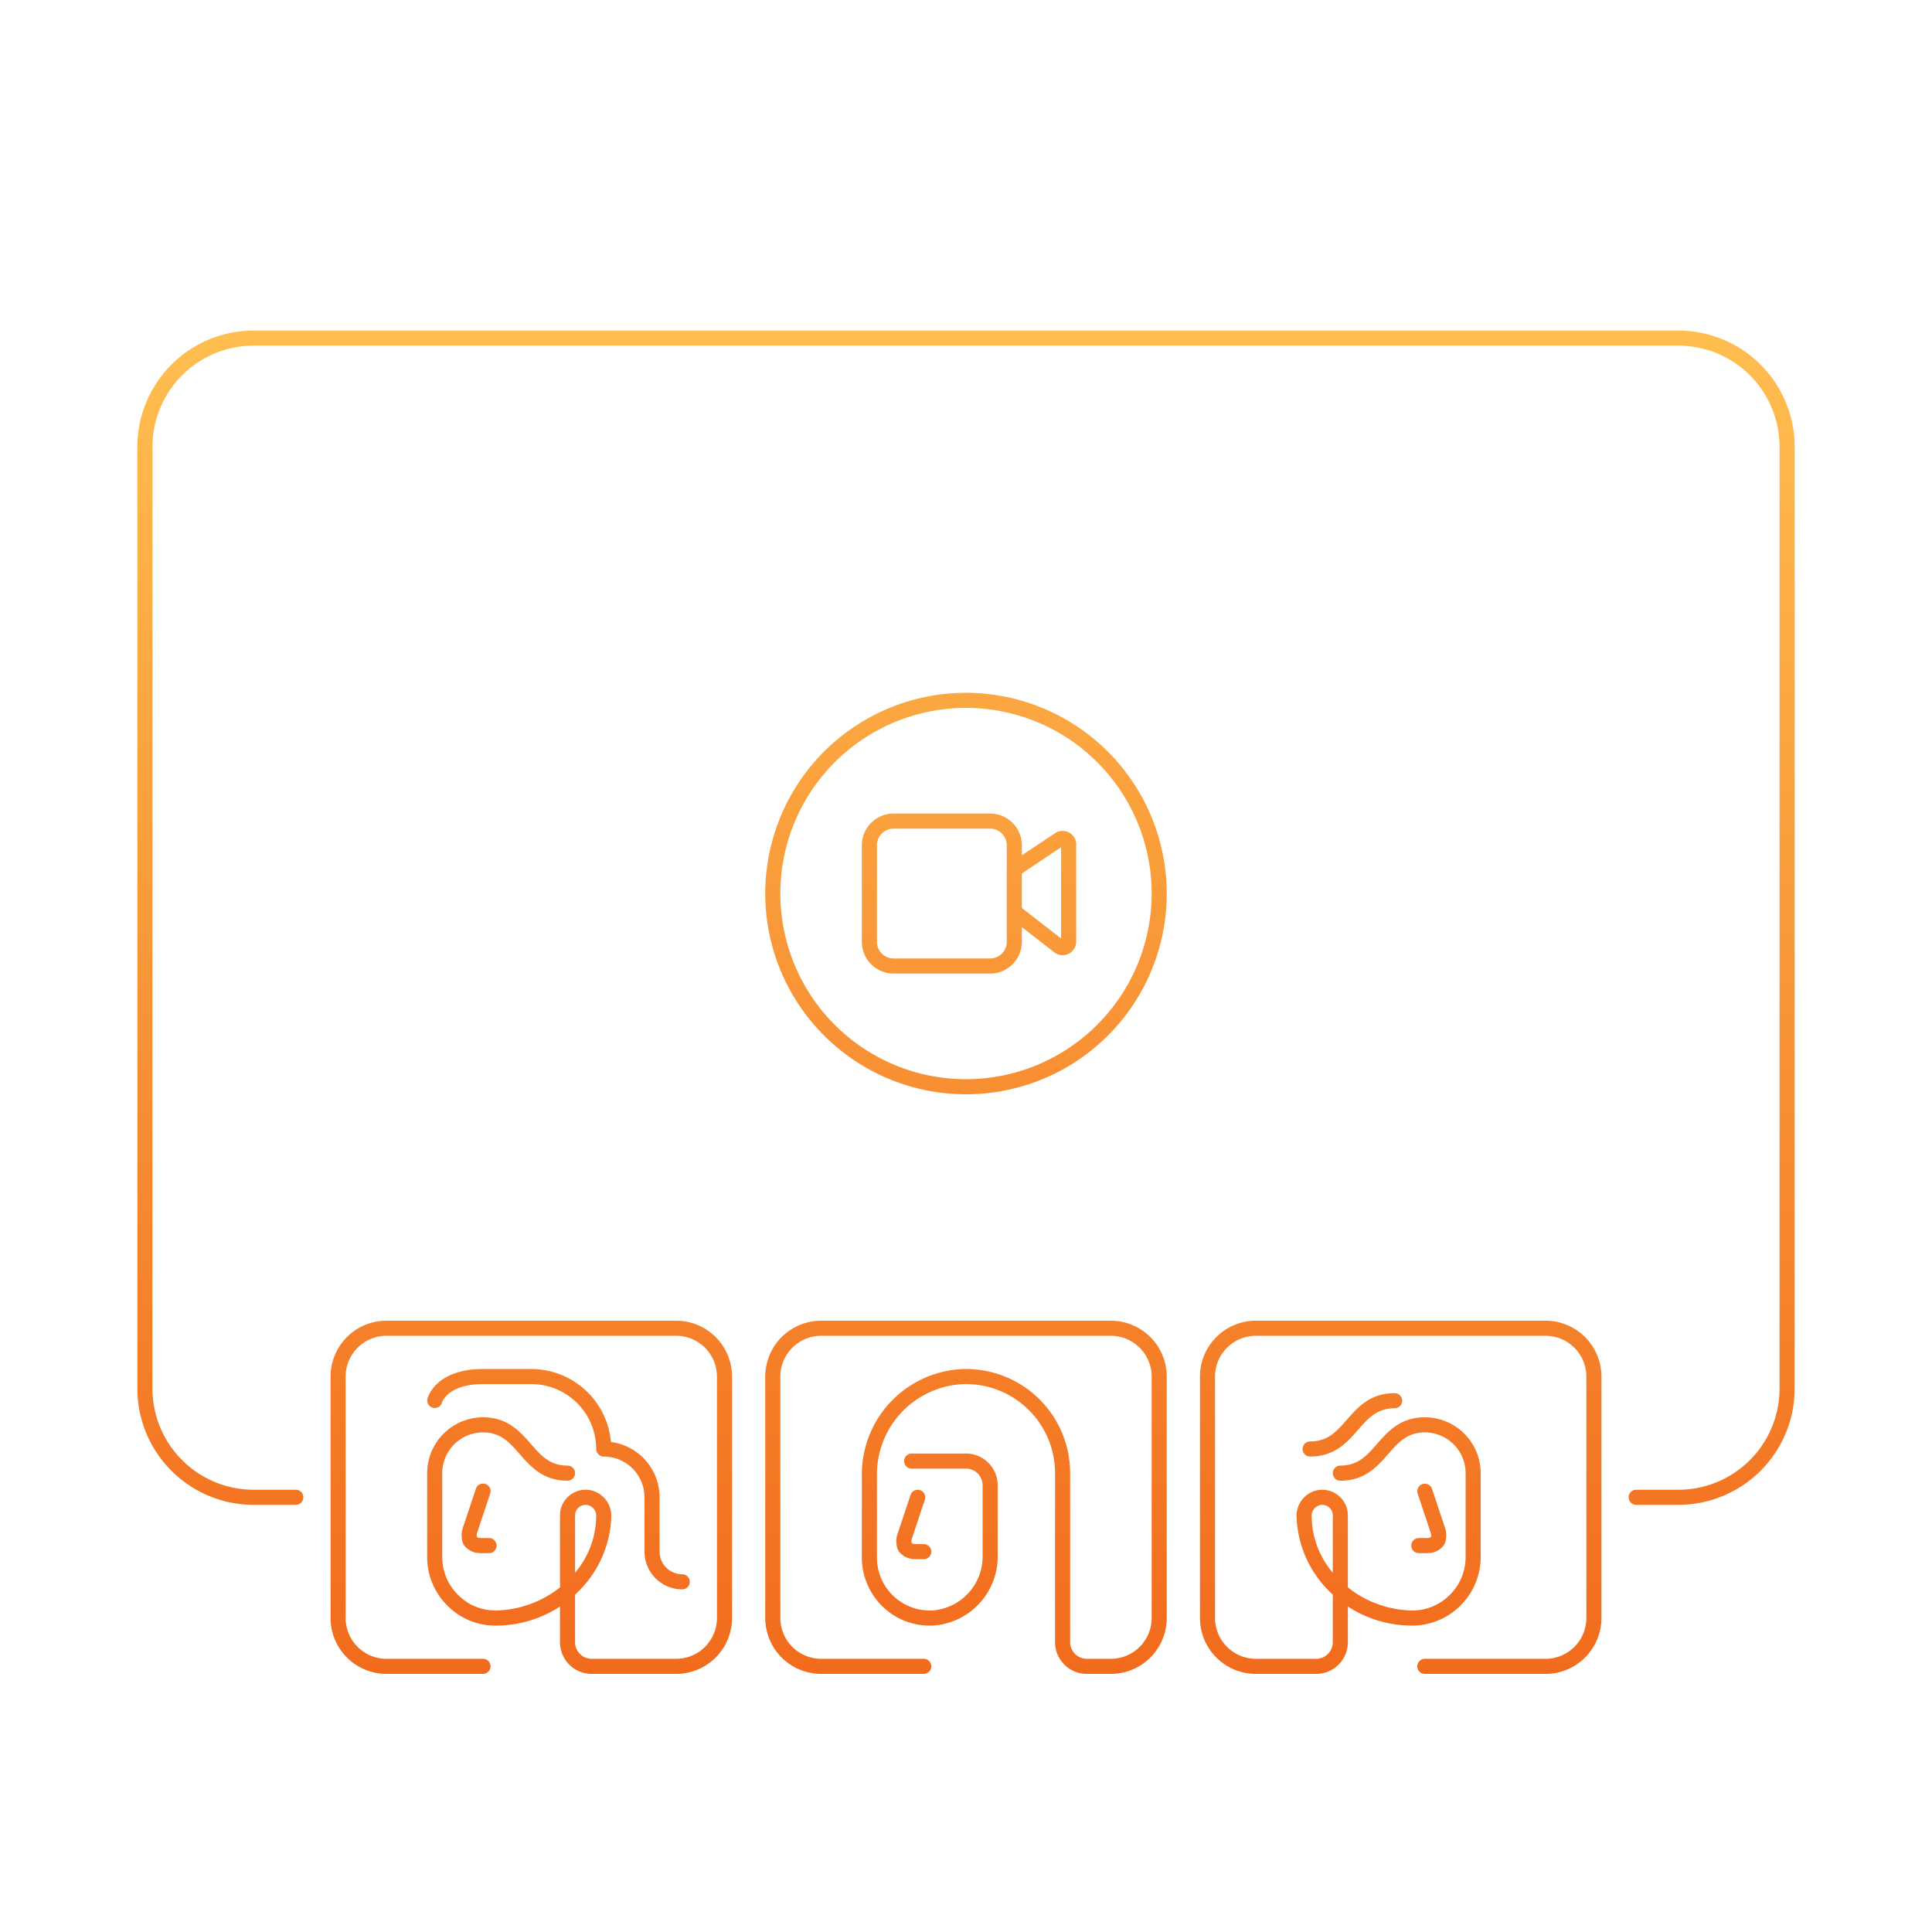 <svg width="320" height="320" viewBox="0 0 320 320" fill="none" xmlns="http://www.w3.org/2000/svg"><path d="M152 258.25h1a1.246 1.246 0 0 0 1.25-1.25 1.254 1.254 0 0 0-1.25-1.25h-1c-.318 0-.667.014-.888-.093-.18-.087-.266-.309.074-1.261l2-6a1.242 1.242 0 0 0-.067-.955 1.258 1.258 0 0 0-1.678-.559 1.258 1.258 0 0 0-.626.723l-2 6c-.217.559-.381 1.156-.353 1.765.028.608.096 1.21.516 1.724.374.42.844.745 1.37.946.526.201 1.105.21 1.652.21Z" fill="url(#a)"/><path d="M184 218.75h-48a9.263 9.263 0 0 0-9.25 9.25v40a9.263 9.263 0 0 0 9.25 9.25h17a1.252 1.252 0 0 0 1.25-1.25 1.252 1.252 0 0 0-1.25-1.25h-17a6.76 6.76 0 0 1-6.75-6.75v-40a6.76 6.76 0 0 1 6.75-6.75h48a6.76 6.76 0 0 1 6.75 6.75v40a6.76 6.76 0 0 1-6.75 6.75h-4a2.758 2.758 0 0 1-1.944-.806 2.758 2.758 0 0 1-.806-1.944v-28a17.247 17.247 0 0 0-11.23-16.166 17.24 17.24 0 0 0-6.852-1.064 17.457 17.457 0 0 0-16.418 17.682V258a11.3 11.3 0 0 0 3.558 8.209 11.16 11.16 0 0 0 8.439 3.017 11.452 11.452 0 0 0 10.503-11.569V246a5.253 5.253 0 0 0-1.54-3.71 5.253 5.253 0 0 0-3.71-1.54h-9a1.252 1.252 0 0 0-1.25 1.25 1.252 1.252 0 0 0 1.25 1.25h9a2.758 2.758 0 0 1 1.944.806c.515.516.805 1.215.806 1.944v11.657a8.95 8.95 0 0 1-8.165 9.074 8.744 8.744 0 0 1-8.611-5.248 8.75 8.75 0 0 1-.724-3.483v-13.548a14.963 14.963 0 0 1 14.035-15.184 14.737 14.737 0 0 1 10.889 4.053A14.748 14.748 0 0 1 174.75 244v28a5.253 5.253 0 0 0 1.54 3.71 5.253 5.253 0 0 0 3.71 1.54h4a9.263 9.263 0 0 0 9.25-9.25v-40a9.263 9.263 0 0 0-9.25-9.25Z" fill="url(#b)"/><path d="M278 54.75H42A19.271 19.271 0 0 0 22.75 74v156A19.269 19.269 0 0 0 42 249.25h7a1.252 1.252 0 0 0 .884-2.134 1.252 1.252 0 0 0-.884-.366h-7A16.77 16.77 0 0 1 25.25 230V74A16.769 16.769 0 0 1 42 57.25h236A16.771 16.771 0 0 1 294.75 74v156A16.771 16.771 0 0 1 278 246.75h-7a1.252 1.252 0 0 0-1.25 1.25 1.252 1.252 0 0 0 1.25 1.25h7A19.27 19.27 0 0 0 297.25 230V74A19.272 19.272 0 0 0 278 54.75Z" fill="url(#c)"/><path d="M160 114.75a33.248 33.248 0 0 0-23.511 56.761A33.249 33.249 0 0 0 193.25 148 33.285 33.285 0 0 0 160 114.75Zm0 64a30.75 30.75 0 1 1 11.768-59.159A30.75 30.75 0 0 1 190.75 148a30.788 30.788 0 0 1-9.016 21.734A30.788 30.788 0 0 1 160 178.75Z" fill="url(#d)"/><path d="M177.062 137.885a2.236 2.236 0 0 0-2.31.111l-5.502 3.668V140a5.253 5.253 0 0 0-1.54-3.71 5.253 5.253 0 0 0-3.71-1.54h-16a5.253 5.253 0 0 0-3.71 1.54 5.253 5.253 0 0 0-1.54 3.71v16a5.253 5.253 0 0 0 1.54 3.71 5.253 5.253 0 0 0 3.71 1.54h16a5.253 5.253 0 0 0 3.71-1.54 5.253 5.253 0 0 0 1.54-3.71v-2.444l5.369 4.176a2.246 2.246 0 0 0 2.37.244 2.254 2.254 0 0 0 1.261-2.021v-16.087a2.25 2.25 0 0 0-1.188-1.983ZM166.75 156a2.758 2.758 0 0 1-.806 1.944 2.758 2.758 0 0 1-1.944.806h-16a2.758 2.758 0 0 1-1.944-.806 2.758 2.758 0 0 1-.806-1.944v-16a2.758 2.758 0 0 1 .806-1.944 2.758 2.758 0 0 1 1.944-.806h16a2.758 2.758 0 0 1 1.944.806c.515.516.805 1.215.806 1.944v16Zm9-.556-6.5-5.055v-5.72l6.5-4.334v15.109Z" fill="url(#e)"/><path d="M256 218.75h-48a9.263 9.263 0 0 0-9.25 9.25v40a9.263 9.263 0 0 0 9.25 9.25h10a5.253 5.253 0 0 0 3.71-1.54 5.253 5.253 0 0 0 1.54-3.71v-5.91a19.446 19.446 0 0 0 10.479 3.158 11.38 11.38 0 0 0 10.64-6.988c.581-1.39.881-2.881.881-4.387V244a9.263 9.263 0 0 0-9.25-9.25c-4.067 0-6.125 2.352-7.94 4.427-1.678 1.917-3.127 3.573-6.06 3.573a1.252 1.252 0 0 0-1.25 1.25 1.252 1.252 0 0 0 1.25 1.25c4.067 0 6.125-2.352 7.94-4.427 1.678-1.917 3.127-3.573 6.06-3.573a6.76 6.76 0 0 1 6.75 6.75v13.873a8.812 8.812 0 0 1-2.641 6.315 8.716 8.716 0 0 1-6.349 2.56 17.632 17.632 0 0 1-10.51-3.826V251a4.25 4.25 0 0 0-3.148-4.105 4.262 4.262 0 0 0-1.836-.083 4.323 4.323 0 0 0-3.516 4.293 18.185 18.185 0 0 0 5.187 12.222c.263.277.534.544.813.802V272a2.758 2.758 0 0 1-.806 1.944 2.758 2.758 0 0 1-1.944.806h-10a6.76 6.76 0 0 1-6.75-6.75v-40a6.76 6.76 0 0 1 6.75-6.75h48a6.76 6.76 0 0 1 6.75 6.75v40a6.76 6.76 0 0 1-6.75 6.75h-20a1.252 1.252 0 0 0-1.25 1.25 1.252 1.252 0 0 0 1.25 1.25h20a9.263 9.263 0 0 0 9.25-9.25v-40a9.263 9.263 0 0 0-9.25-9.25Zm-38.75 32.338a1.822 1.822 0 0 1 1.434-1.811c.104-.018.211-.027.317-.027.413-.002.813.144 1.127.412a1.74 1.74 0 0 1 .622 1.338v9.494a14.687 14.687 0 0 1-3.5-9.406Z" fill="url(#f)"/><path d="M236 257.25h-1a1.252 1.252 0 0 1-1.25-1.25 1.25 1.25 0 0 1 1.25-1.25h1c.318 0 .667.014.889-.094.179-.086.265-.308-.075-1.261l-2-6a1.24 1.24 0 0 1 .068-.954 1.247 1.247 0 0 1 2.062-.261c.108.124.19.268.242.424l2 6c.216.56.381 1.157.352 1.765-.028.608-.096 1.21-.516 1.725-.374.42-.844.744-1.37.946-.526.201-1.105.21-1.652.21Z" fill="url(#g)"/><path d="M223.06 235.177c-1.678 1.917-3.127 3.573-6.06 3.573a1.252 1.252 0 0 0-1.25 1.25 1.252 1.252 0 0 0 1.25 1.25c4.067 0 6.125-2.352 7.94-4.427 1.678-1.917 3.127-3.573 6.06-3.573a1.252 1.252 0 0 0 1.25-1.25 1.252 1.252 0 0 0-1.25-1.25c-4.067 0-6.125 2.352-7.94 4.427Z" fill="url(#h)"/><path d="M112 218.75H64a9.262 9.262 0 0 0-9.25 9.25v40a9.261 9.261 0 0 0 9.25 9.25h16a1.252 1.252 0 0 0 .884-2.134 1.252 1.252 0 0 0-.884-.366H64a6.759 6.759 0 0 1-6.75-6.75v-40a6.76 6.76 0 0 1 6.75-6.75h48a6.76 6.76 0 0 1 6.75 6.75v40a6.76 6.76 0 0 1-6.75 6.75H98a2.756 2.756 0 0 1-2.75-2.75v-7.871c.278-.258.55-.525.814-.802a18.188 18.188 0 0 0 5.186-12.222 4.324 4.324 0 0 0-3.516-4.293 4.265 4.265 0 0 0-4.586 2.393A4.253 4.253 0 0 0 92.75 251v11.922a17.633 17.633 0 0 1-10.51 3.826 8.698 8.698 0 0 1-6.35-2.56 8.811 8.811 0 0 1-2.64-6.315V244a6.76 6.76 0 0 1 6.75-6.75c2.933 0 4.382 1.656 6.06 3.573 1.815 2.075 3.873 4.427 7.94 4.427a1.252 1.252 0 0 0 .884-2.134 1.252 1.252 0 0 0-.884-.366c-2.933 0-4.382-1.656-6.06-3.573-1.815-2.075-3.873-4.427-7.94-4.427a9.262 9.262 0 0 0-9.25 9.25v13.873a11.291 11.291 0 0 0 3.385 8.095 11.12 11.12 0 0 0 8.136 3.28 19.448 19.448 0 0 0 10.479-3.158V272a5.255 5.255 0 0 0 5.25 5.25h14a9.263 9.263 0 0 0 9.25-9.25v-40a9.263 9.263 0 0 0-9.25-9.25ZM95.25 251a1.746 1.746 0 0 1 .622-1.338A1.724 1.724 0 0 1 97 249.25c.106 0 .213.01.318.027a1.825 1.825 0 0 1 1.433 1.811 14.693 14.693 0 0 1-3.5 9.406V251Z" fill="url(#i)"/><path d="M80 257.25h1a1.247 1.247 0 0 0 1.25-1.25 1.252 1.252 0 0 0-1.25-1.25h-1c-.318 0-.667.014-.888-.093-.18-.087-.266-.309.074-1.261l2-6a1.25 1.25 0 1 0-2.371-.791l-2 6c-.217.559-.381 1.156-.353 1.765.028.608.096 1.21.516 1.724.374.42.844.745 1.37.946.526.201 1.105.21 1.652.21Z" fill="url(#j)"/><path d="M101.191 238.836A13.262 13.262 0 0 0 88 226.75h-8c-7.886 0-9.162 4.745-9.213 4.947a1.251 1.251 0 0 0 2.426.606c.008-.031.927-3.053 6.787-3.053h8A10.763 10.763 0 0 1 98.75 240a1.247 1.247 0 0 0 .772 1.155c.151.063.314.095.478.095a6.76 6.76 0 0 1 6.75 6.75v9a6.255 6.255 0 0 0 6.25 6.25 1.252 1.252 0 0 0 1.25-1.25 1.252 1.252 0 0 0-1.25-1.25 3.754 3.754 0 0 1-3.75-3.75v-9a9.257 9.257 0 0 0-8.059-9.164Z" fill="url(#k)"/><defs><linearGradient id="a" x1="160" y1="54.75" x2="160" y2="277.25" gradientUnits="userSpaceOnUse"><stop stop-color="#FFBE4F"/><stop offset="1" stop-color="#F26B1D"/></linearGradient><linearGradient id="b" x1="160" y1="54.75" x2="160" y2="277.25" gradientUnits="userSpaceOnUse"><stop stop-color="#FFBE4F"/><stop offset="1" stop-color="#F26B1D"/></linearGradient><linearGradient id="c" x1="160" y1="54.75" x2="160" y2="277.25" gradientUnits="userSpaceOnUse"><stop stop-color="#FFBE4F"/><stop offset="1" stop-color="#F26B1D"/></linearGradient><linearGradient id="d" x1="160" y1="54.75" x2="160" y2="277.25" gradientUnits="userSpaceOnUse"><stop stop-color="#FFBE4F"/><stop offset="1" stop-color="#F26B1D"/></linearGradient><linearGradient id="e" x1="160" y1="54.75" x2="160" y2="277.25" gradientUnits="userSpaceOnUse"><stop stop-color="#FFBE4F"/><stop offset="1" stop-color="#F26B1D"/></linearGradient><linearGradient id="f" x1="160" y1="54.75" x2="160" y2="277.25" gradientUnits="userSpaceOnUse"><stop stop-color="#FFBE4F"/><stop offset="1" stop-color="#F26B1D"/></linearGradient><linearGradient id="g" x1="160" y1="54.75" x2="160" y2="277.25" gradientUnits="userSpaceOnUse"><stop stop-color="#FFBE4F"/><stop offset="1" stop-color="#F26B1D"/></linearGradient><linearGradient id="h" x1="160" y1="54.75" x2="160" y2="277.25" gradientUnits="userSpaceOnUse"><stop stop-color="#FFBE4F"/><stop offset="1" stop-color="#F26B1D"/></linearGradient><linearGradient id="i" x1="160" y1="54.75" x2="160" y2="277.25" gradientUnits="userSpaceOnUse"><stop stop-color="#FFBE4F"/><stop offset="1" stop-color="#F26B1D"/></linearGradient><linearGradient id="j" x1="160" y1="54.75" x2="160" y2="277.25" gradientUnits="userSpaceOnUse"><stop stop-color="#FFBE4F"/><stop offset="1" stop-color="#F26B1D"/></linearGradient><linearGradient id="k" x1="160" y1="54.75" x2="160" y2="277.25" gradientUnits="userSpaceOnUse"><stop stop-color="#FFBE4F"/><stop offset="1" stop-color="#F26B1D"/></linearGradient></defs></svg>